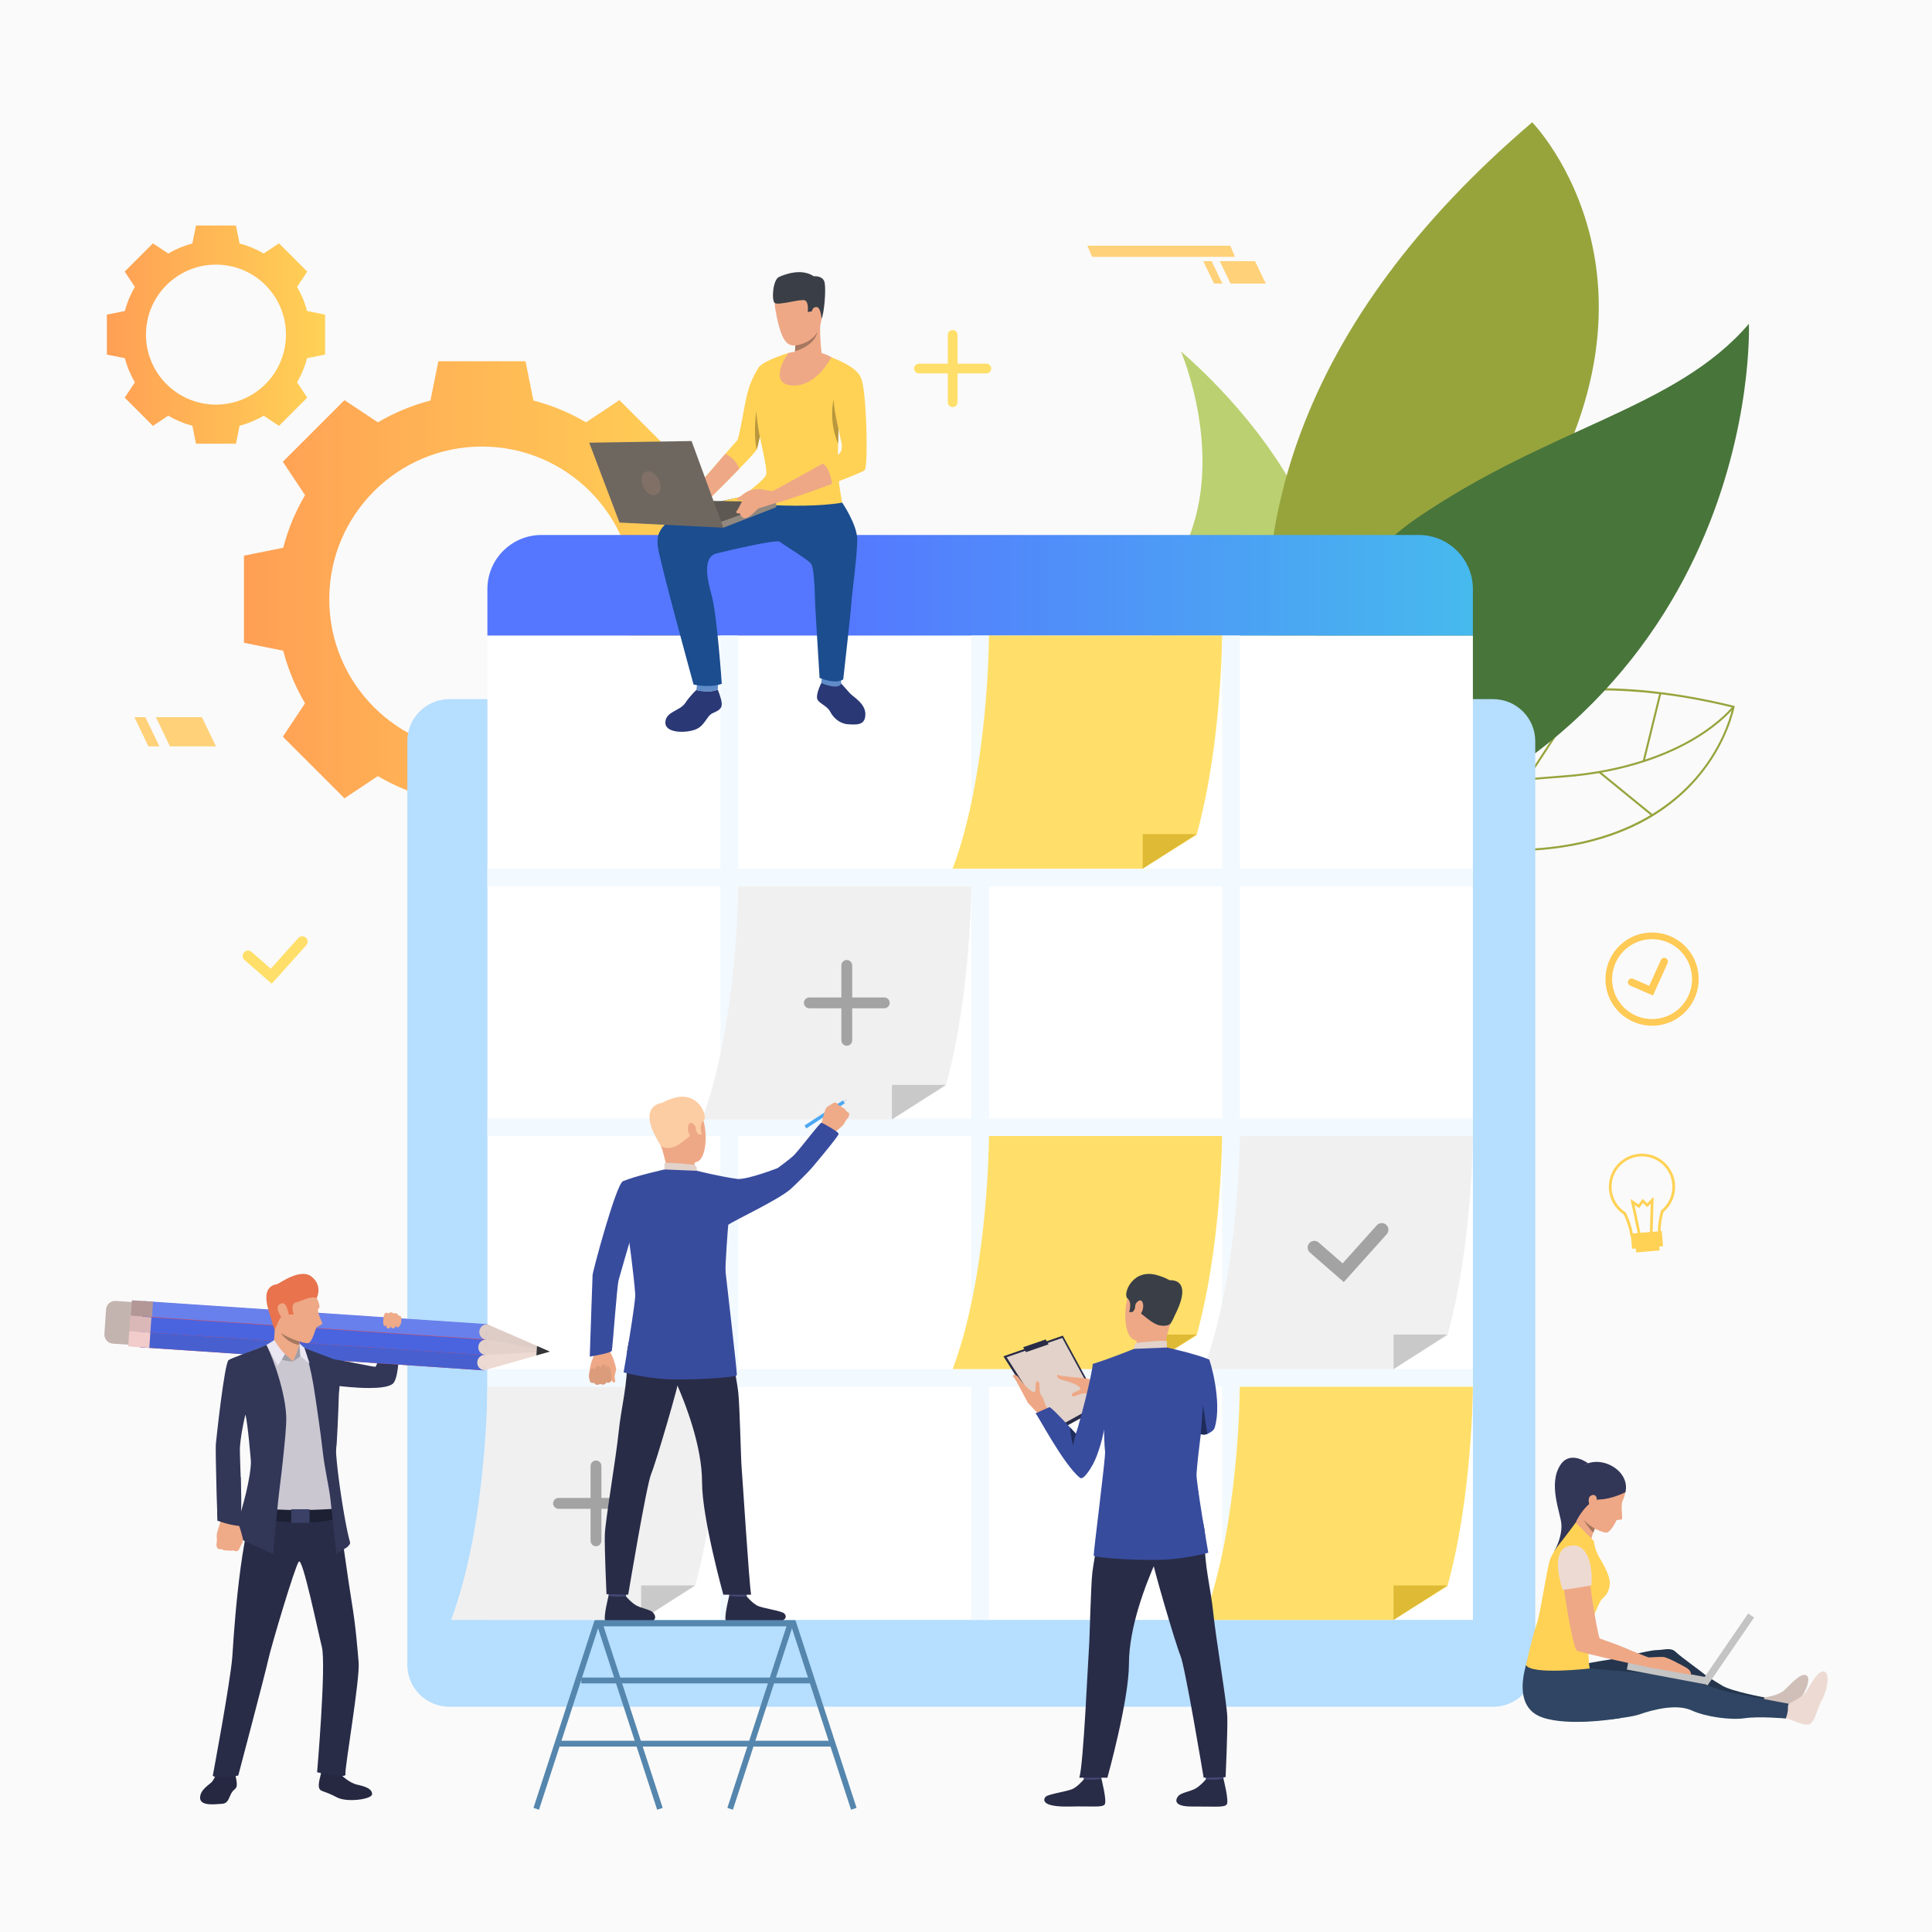 <?xml version="1.0" encoding="utf-8"?>
<!-- Generator: Adobe Illustrator 27.5.0, SVG Export Plug-In . SVG Version: 6.00 Build 0)  -->
<svg version="1.1" id="Слой_1" xmlns="http://www.w3.org/2000/svg" xmlns:xlink="http://www.w3.org/1999/xlink" x="0px" y="0px"
	 viewBox="0 0 2000 2000" style="enable-background:new 0 0 2000 2000;" xml:space="preserve">
<g>
	<rect y="0.001" style="fill:#FAFAFA;" width="2000" height="2000"/>
	<g>
		<g>
			<g>
				
					<rect x="1554.72" y="759.129" transform="matrix(0.547 -0.837 0.837 0.547 93.37 1692.846)" style="fill:#97A43C;" width="111.682" height="2.075"/>
			</g>
			<g>
				<path style="fill:#97A43C;" d="M1753.968,763.348c-25.514,15.299-69.928,34.565-136.62,39.466
					c-64.106,4.711-113.51,10.961-155.477,19.667c-52.005,10.789-92.002,25.306-122.278,44.382l1.107,1.756
					c69.102-43.539,184.226-56.931,276.801-63.735c67.172-4.937,111.932-24.382,137.651-39.825
					c27.933-16.772,40.136-32.64,40.255-32.798l-1.653-1.255C1793.634,731.163,1781.604,746.777,1753.968,763.348z"/>
			</g>
			<g>
				<g>
					<g>
						<g>
							<path style="fill:#97A43C;" d="M1794.823,730.63c-57.313-14.111-111.298-20.033-161.351-17.754
								c-25.726,1.171-50.414,4.499-73.969,9.999c-1.894,0.446-3.787,0.904-5.668,1.375c-11.783,2.954-23.302,6.452-34.519,10.505
								c-16.717,6.006-32.781,13.231-48.146,21.649c-15.1,8.25-29.525,17.632-43.25,28.15c-4.909,3.739-9.722,7.646-14.449,11.688
								c-2.991,2.544-5.934,5.161-8.853,7.827c-6.852,6.271-13.256,12.652-19.237,19.044c-1.399,1.483-2.774,2.979-4.125,4.463
								c-8.925,9.854-16.849,19.695-23.832,29.175c-0.953,1.278-1.87,2.545-2.786,3.811c-1.701,2.376-3.352,4.728-4.934,7.044
								c-5.522,8.068-10.348,15.752-14.484,22.831c-1.23,2.087-2.4,4.113-3.497,6.091c-1.05,1.846-2.027,3.643-2.968,5.379
								c-14.955,27.74-21.094,47.616-21.154,47.809l-1.725,5.656l3.545-4.727c0.133-0.181,13.003-16.957,50.005-33.831
								c0.35-0.157,0.699-0.326,1.062-0.483c3.22-1.446,6.682-2.918,10.396-4.401c7.453-2.991,15.932-6.006,25.521-8.925
								c5.561-1.701,11.506-3.365,17.826-4.958c16.548-4.209,35.748-8.008,57.903-10.927c26.414-3.485,57-5.717,92.254-5.898
								c21.275-0.097,41.404-1.81,60.28-5.114c8.648-1.496,17.029-3.341,25.147-5.512c13.135-3.51,25.545-7.888,37.208-13.11
								c27.704-12.423,51.223-29.682,69.904-51.283c31.816-36.798,38.607-74.018,38.68-74.392l0.156-0.952L1794.823,730.63z
								 M1755.348,804.84c-10.83,12.543-25.521,25.991-45.144,37.955c-0.627,0.386-1.254,0.76-1.894,1.134
								c-16.692,9.95-36.882,18.803-61.196,25.122c-7.188,1.894-14.751,3.546-22.687,4.945c-17.995,3.184-37.956,5.041-60.039,5.15
								c-32.975,0.169-63.874,2.123-92.266,5.837c-11.819,1.544-23.205,3.389-34.132,5.536c-8.19,1.604-16.125,3.377-23.784,5.331
								c-6.03,1.519-11.903,3.147-17.585,4.884c-9.395,2.847-18.309,5.958-26.727,9.359c-3.582,1.436-7.08,2.919-10.48,4.451
								c-0.664,0.302-1.326,0.603-1.978,0.905c-26.499,12.218-40.368,24.134-46.218,30.067c2.689-7.466,8.816-23.06,19.37-42.623
								c0.88-1.64,1.809-3.328,2.785-5.065c1.327-2.376,2.738-4.824,4.233-7.357c3.8-6.441,8.142-13.364,13.074-20.6
								c2.533-3.738,5.234-7.574,8.093-11.458c0.904-1.242,1.833-2.484,2.799-3.751c7.03-9.335,14.967-18.971,23.88-28.584
								c0.845-0.929,1.713-1.857,2.593-2.773c5.608-5.946,11.603-11.868,17.971-17.705c2.425-2.22,4.909-4.427,7.479-6.634
								c4.088-3.534,8.37-7.056,12.856-10.554c13.206-10.275,28.114-20.286,44.842-29.44c14.256-7.803,29.839-14.992,46.809-21.19
								c13.435-4.933,27.739-9.239,42.973-12.749c21.625-5.017,45.095-8.43,70.52-9.757c2.436-0.145,4.885-0.253,7.345-0.338
								c0.845-0.036,1.689-0.06,2.533-0.072c4.691-0.157,9.443-0.229,14.268-0.229c19.551,0,40.175,1.206,61.921,3.813
								c0.688,0.084,1.387,0.168,2.086,0.253c23.085,2.858,47.424,7.297,73.077,13.544c0.217,0.048,0.422,0.108,0.639,0.156
								c-0.145,0.688-0.386,1.725-0.735,3.088C1789.963,746.02,1780.712,775.532,1755.348,804.84z"/>
						</g>
					</g>
				</g>
			</g>
			<g>
				<g>
					<g>
						<g>
							<path style="fill:#BBD070;" d="M1222.558,363.915c0,0,46.301,107.714,5.334,199.063
								c-86.914,193.808-21.025,168.823-21.025,168.823s55.783,129.525,144.774-28.949
								C1440.632,544.379,1222.558,363.915,1222.558,363.915z"/>
						</g>
					</g>
				</g>
				<g>
					<g>
						<g>
							<path style="fill:#97A43C;" d="M1414.334,969.201c0,0-41.724-132.165,149.545-400.981
								c191.268-268.817,22.259-441.609,22.259-441.609C1092.812,547.26,1414.334,969.201,1414.334,969.201z"/>
						</g>
					</g>
				</g>
				<g>
					<g>
						<g>
							<path style="fill:#48753A;" d="M1464.89,537.648c-139.809,96.309-205.239,380.239-109.381,353.829
								c472.035-130.056,454.944-556.262,454.944-556.262C1734.553,423.889,1604.697,441.338,1464.89,537.648z"/>
						</g>
					</g>
				</g>
			</g>
			<g>
				
					<rect x="1673.946" y="751.698" transform="matrix(0.238 -0.971 0.971 0.238 572.12 2234.693)" style="fill:#97A43C;" width="72.557" height="2.076"/>
			</g>
			<g>
				
					<rect x="1681.942" y="786.756" transform="matrix(0.632 -0.775 0.775 0.632 -17.848 1606.241)" style="fill:#97A43C;" width="2.076" height="70.329"/>
			</g>
		</g>
		<g>
			<linearGradient id="SVGID_1_" gradientUnits="userSpaceOnUse" x1="252.532" y1="620.317" x2="745.268" y2="620.317">
				<stop  offset="0" style="stop-color:#FF9F55"/>
				<stop  offset="1" style="stop-color:#FFD255"/>
			</linearGradient>
			<path style="fill:url(#SVGID_1_);" d="M704.597,567.025c-5.001-19.359-12.674-37.641-22.583-54.447l22.99-34.575l-31.895-31.895
				l-31.895-31.895l-34.575,22.989c-16.806-9.909-35.088-17.582-54.447-22.583l-8.185-40.671H498.9h-45.106l-8.186,40.671
				c-19.359,5.001-37.641,12.674-54.447,22.583l-34.575-22.989l-31.895,31.895l-31.895,31.895l22.99,34.575
				c-9.909,16.807-17.582,35.088-22.583,54.447l-40.671,8.186v45.106v45.106l40.671,8.185c5.001,19.359,12.674,37.641,22.583,54.447
				l-22.99,34.575l31.895,31.894l31.895,31.895l34.575-22.989c16.806,9.91,35.087,17.582,54.447,22.583l8.186,40.671H498.9h45.107
				l8.185-40.671c19.359-5.001,37.641-12.673,54.446-22.583l34.575,22.989l31.895-31.895l31.895-31.894l-22.99-34.575
				c9.909-16.806,17.582-35.088,22.583-54.447l40.671-8.185v-45.106v-45.106L704.597,567.025z M498.9,778.371
				c-87.29,0-158.054-70.763-158.054-158.054c0-87.291,70.763-158.054,158.054-158.054c87.291,0,158.054,70.763,158.054,158.054
				C656.954,707.608,586.191,778.371,498.9,778.371z"/>
		</g>
		<g>
			
				<linearGradient id="SVGID_00000026861390056927010860000018003288911610033041_" gradientUnits="userSpaceOnUse" x1="110.624" y1="346.386" x2="336.517" y2="346.386">
				<stop  offset="0" style="stop-color:#FF9F55"/>
				<stop  offset="1" style="stop-color:#FFD255"/>
			</linearGradient>
			<path style="fill:url(#SVGID_00000026861390056927010860000018003288911610033041_);" d="M317.871,321.955
				c-2.293-8.875-5.81-17.256-10.353-24.96l10.54-15.851l-14.622-14.623l-14.622-14.622l-15.851,10.539
				c-7.704-4.542-16.085-8.061-24.96-10.353l-3.753-18.645H223.57h-20.679l-3.752,18.645c-8.876,2.293-17.256,5.811-24.961,10.353
				l-15.851-10.539l-14.622,14.622l-14.622,14.623l10.54,15.851c-4.543,7.704-8.061,16.085-10.353,24.96l-18.646,3.752v20.679
				v20.679l18.646,3.752c2.293,8.875,5.81,17.256,10.353,24.961l-10.54,15.851l14.622,14.622l14.622,14.622l15.851-10.54
				c7.705,4.544,16.085,8.06,24.961,10.353l3.752,18.646h20.679h20.679l3.753-18.646c8.875-2.293,17.256-5.809,24.96-10.353
				l15.851,10.54l14.622-14.622l14.622-14.622l-10.54-15.851c4.543-7.705,8.061-16.086,10.353-24.961l18.646-3.752v-20.679v-20.679
				L317.871,321.955z M223.57,418.845c-40.018,0-72.459-32.44-72.459-72.458c0-40.018,32.441-72.46,72.459-72.46
				c40.018,0,72.459,32.441,72.459,72.46C296.029,386.404,263.588,418.845,223.57,418.845z"/>
		</g>
		<g>
			<path style="fill:#B5DEFF;" d="M465.175,1766.813h1080.578c24.038,0,43.525-19.486,43.525-43.524V767.283
				c0-24.038-19.487-43.525-43.525-43.525H465.175c-24.038,0-43.525,19.487-43.525,43.525v956.006
				C421.65,1747.327,441.137,1766.813,465.175,1766.813z"/>
		</g>
		<g>
			
				<rect x="504.555" y="657.899" transform="matrix(-1 -1.224647e-16 1.224647e-16 -1 2029.277 2334.831)" style="fill:#FFFFFF;" width="1020.167" height="1019.032"/>
		</g>
		<g>
			
				<linearGradient id="SVGID_00000096042349012329710250000003375454637219636649_" gradientUnits="userSpaceOnUse" x1="1797.072" y1="605.855" x2="861.87" y2="605.855">
				<stop  offset="0" style="stop-color:#40D5E6"/>
				<stop  offset="1" style="stop-color:#5577FF"/>
			</linearGradient>
			<path style="fill:url(#SVGID_00000096042349012329710250000003375454637219636649_);" d="M504.555,657.899h1020.167v-48.129
				c0-30.905-25.054-55.96-55.959-55.96H560.515c-30.906,0-55.96,25.055-55.96,55.96V657.899z"/>
		</g>
		<g>
			<g>
				<path style="fill:#FFDF69;" d="M986.197,421.417c-2.784,0-5.041-2.257-5.041-5.041v-69.719c0-2.783,2.257-5.04,5.041-5.04
					c2.784,0,5.04,2.257,5.04,5.04v69.719C991.238,419.16,988.981,421.417,986.197,421.417z"/>
			</g>
			<g>
				<path style="fill:#FFDF69;" d="M1021.057,386.558h-69.719c-2.784,0-5.041-2.257-5.041-5.04c0-2.784,2.257-5.04,5.041-5.04
					h69.719c2.783,0,5.04,2.257,5.04,5.04C1026.097,384.301,1023.84,386.558,1021.057,386.558z"/>
			</g>
		</g>
		<g>
			<rect x="745.836" y="657.899" style="fill:#F2F9FF;" width="18.349" height="1019.032"/>
			
				<rect x="1005.464" y="916.394" transform="matrix(6.123234e-17 -1 1 6.123234e-17 -411.839 2441.115)" style="fill:#F2F9FF;" width="18.349" height="1020.167"/>
			
				<rect x="1005.464" y="656.765" transform="matrix(6.123234e-17 -1 1 6.123234e-17 -152.21 2181.487)" style="fill:#F2F9FF;" width="18.349" height="1020.167"/>
			
				<rect x="1005.464" y="398.271" transform="matrix(6.123234e-17 -1 1 6.123234e-17 106.284 1922.992)" style="fill:#F2F9FF;" width="18.349" height="1020.167"/>
			<rect x="1005.465" y="657.899" style="fill:#F2F9FF;" width="18.348" height="1019.032"/>
			<rect x="1265.093" y="657.899" style="fill:#F2F9FF;" width="18.349" height="1019.032"/>
		</g>
		<g>
			<path style="fill:#FFDF69;" d="M1524.722,1435.652c0,0-0.169,111.688-26.35,206.365l-55.801,34.926h-196.746
				c37.38-99.473,37.606-241.291,37.606-241.291H1524.722z"/>
			<polygon style="fill:#DEBA35;" points="1442.571,1676.943 1442.571,1641.209 1498.372,1641.209 			"/>
		</g>
		<g>
			<path style="fill:#FFDF69;" d="M1265.093,1176.012c0,0-0.169,111.688-26.349,206.365l-55.802,34.926H986.197
				c37.379-99.473,37.606-241.291,37.606-241.291H1265.093z"/>
			<polygon style="fill:#DEBA35;" points="1182.942,1417.303 1182.942,1381.568 1238.744,1381.568 			"/>
		</g>
		<g>
			<path style="fill:#FFDF69;" d="M1265.093,657.899c0,0-0.169,111.688-26.349,206.366l-55.802,34.925H986.197
				c37.379-99.473,37.606-241.291,37.606-241.291H1265.093z"/>
			<polygon style="fill:#DEBA35;" points="1182.942,899.19 1182.942,863.456 1238.744,863.456 			"/>
		</g>
		<g>
			<g>
				<path style="fill:#F0F0F0;" d="M745.836,1435.652c0,0-0.169,111.688-26.349,206.365l-55.802,34.926H466.939
					c37.38-99.473,37.605-241.291,37.605-241.291H745.836z"/>
				<polygon style="fill:#C9C9C9;" points="663.685,1676.943 663.685,1641.209 719.486,1641.209 				"/>
			</g>
			<g>
				<g>
					<path style="fill:#A3A3A3;" d="M616.967,1600.688c-3.098,0-5.608-2.511-5.608-5.607v-77.564c0-3.098,2.511-5.608,5.608-5.608
						c3.097,0,5.608,2.511,5.608,5.608v77.564C622.575,1598.177,620.064,1600.688,616.967,1600.688z"/>
				</g>
				<g>
					<path style="fill:#A3A3A3;" d="M655.749,1561.906h-77.565c-3.097,0-5.608-2.512-5.608-5.609c0-3.097,2.511-5.607,5.608-5.607
						h77.565c3.097,0,5.608,2.511,5.608,5.607C661.357,1559.395,658.846,1561.906,655.749,1561.906z"/>
				</g>
			</g>
		</g>
		<g>
			<g>
				<path style="fill:#F0F0F0;" d="M1005.465,917.528c0,0-0.17,111.688-26.35,206.365l-55.801,34.926H726.568
					c37.38-99.474,37.606-241.291,37.606-241.291H1005.465z"/>
				<polygon style="fill:#C9C9C9;" points="923.313,1158.819 923.313,1123.085 979.115,1123.085 				"/>
			</g>
			<g>
				<g>
					<path style="fill:#A3A3A3;" d="M876.595,1082.564c-3.097,0-5.608-2.512-5.608-5.608v-77.564c0-3.098,2.511-5.608,5.608-5.608
						c3.098,0,5.608,2.511,5.608,5.608v77.564C882.204,1080.053,879.693,1082.564,876.595,1082.564z"/>
				</g>
				<g>
					<path style="fill:#A3A3A3;" d="M915.378,1043.781h-77.565c-3.097,0-5.608-2.511-5.608-5.607c0-3.098,2.511-5.608,5.608-5.608
						h77.565c3.097,0,5.608,2.511,5.608,5.608C920.985,1041.271,918.475,1043.781,915.378,1043.781z"/>
				</g>
			</g>
		</g>
		<g>
			<path style="fill:#F0F0F0;" d="M1524.722,1176.012c0,0-0.169,111.688-26.35,206.365l-55.801,34.926h-196.746
				c37.38-99.473,37.606-241.291,37.606-241.291H1524.722z"/>
			<polygon style="fill:#C9C9C9;" points="1442.571,1417.303 1442.571,1381.568 1498.372,1381.568 			"/>
		</g>
		<g>
			<g>
				<g>
					<path style="fill:#A3A3A3;" d="M1391.092,1327.193l-35.049-30.555c-2.874-2.505-3.173-6.867-0.667-9.74
						c2.506-2.874,6.866-3.172,9.741-0.668l24.784,21.607l35.344-39.422c2.545-2.839,6.91-3.077,9.749-0.531
						c2.839,2.545,3.076,6.909,0.531,9.749L1391.092,1327.193z"/>
				</g>
			</g>
		</g>
		<g>
			<g>
				<g>
					<path style="fill:#FFDF69;" d="M281.292,1018.365l-28.214-24.597c-2.314-2.017-2.554-5.528-0.537-7.841
						c2.017-2.314,5.527-2.554,7.841-0.538l19.952,17.394l28.452-31.735c2.049-2.285,5.564-2.478,7.848-0.428
						c2.286,2.049,2.477,5.563,0.428,7.848L281.292,1018.365z"/>
				</g>
			</g>
		</g>
		<g>
			<g>
				<path style="fill:#FFD255;" d="M1703.043,1289.013c-3.737,0.052-7.312-1.019-10.181-3.07c-3.255-2.327-5.223-5.633-5.545-9.313
					c-1.163-7.197-4.092-14.479-6.413-19.442c-9.503-6.276-15.258-16.771-15.416-28.156c-0.263-18.912,14.91-34.512,33.821-34.775
					c18.912-0.262,34.512,14.91,34.774,33.822c0.143,10.296-4.271,19.979-12.126,26.64c-1.926,7.159-2.887,13.642-2.856,19.273
					c0.591,7.529-6.018,14.233-14.76,14.96C1703.908,1288.986,1703.475,1289.007,1703.043,1289.013z M1699.349,1197.063
					c-17.364,0.241-31.295,14.564-31.054,31.93c0.146,10.578,5.556,20.319,14.469,26.059l0.338,0.217l0.172,0.363
					c2.429,5.143,5.585,12.891,6.822,20.605l0.014,0.105c0.237,2.867,1.795,5.467,4.385,7.318c2.66,1.901,6.077,2.789,9.616,2.493
					c7.222-0.6,12.69-5.977,12.191-11.985l-0.005-0.055v-0.053c-0.04-6.01,0.993-12.908,3.069-20.506l0.117-0.43l0.343-0.282
					c7.411-6.123,11.585-15.135,11.452-24.726C1731.037,1210.753,1716.714,1196.821,1699.349,1197.063z"/>
			</g>
			<g>
				<polygon style="fill:#FFD255;" points="1695.664,1277.932 1687.845,1241.103 1696.185,1246.826 1700.519,1241.053 
					1705.129,1245.689 1711.831,1238.893 1710.769,1276.578 1707.964,1276.5 1708.825,1245.938 1705.138,1249.679 
					1700.816,1245.332 1696.814,1250.662 1692.049,1247.392 1698.408,1277.348 				"/>
			</g>
			<g>
				
					<rect x="1692.277" y="1285.525" transform="matrix(0.997 -0.083 0.083 0.997 -100.957 145.5)" style="fill:#FFD255;" width="24.33" height="9.804"/>
			</g>
			<g>
				
					<rect x="1687.784" y="1275.533" transform="matrix(0.997 -0.083 0.083 0.997 -100.378 145.425)" style="fill:#FFD255;" width="32.154" height="15.783"/>
			</g>
		</g>
		<polygon style="fill:#FFD179;" points="1273.841,293.532 1310.366,293.532 1299.187,270.344 1262.661,270.344 		"/>
		<polygon style="fill:#FFD179;" points="1256.749,293.532 1265.453,293.532 1254.274,270.344 1245.569,270.344 		"/>
		<polygon style="fill:#FFD179;" points="1130.554,265.916 1278.455,265.916 1273.547,254.322 1125.646,254.322 		"/>
		<polygon style="fill:#FFD179;" points="175.962,772.66 223.57,772.66 208.999,742.438 161.391,742.438 		"/>
		<polygon style="fill:#FFD179;" points="153.686,772.66 165.03,772.66 150.458,742.438 139.113,742.438 		"/>
		<g>
			<path style="fill:#2A3875;" d="M720.857,714.323c0,0-6.074,5.324-11.528,13.505c-5.455,8.181-19.933,8.616-20.553,19.783
				c-0.62,11.168,19.685,11.512,30.346,7.876c10.661-3.636,12.272-14.544,18.718-17.271c6.446-2.727,9.793-4.935,9.297-10.259
				c-0.496-5.324-4.063-13.967-4.063-13.967s-4.005,1.279-6.36,1.539C734.358,715.79,726.435,715.882,720.857,714.323z"/>
			<path style="fill:#FFD255;" d="M793.927,411.751c0,0-4.086,24.297-7.378,40.346c0,0,0,0,0,0.001
				c-1.336,6.507-2.542,11.66-3.29,13.282c-0.941,2.041-8.611,10.276-17.996,19.939c-16.469,16.954-38.228,38.303-38.228,38.303
				l-8.506-16.146c0,0,19.327-22.657,32.429-37.776c6.065-6.997,10.795-12.377,11.661-13.152c2.739-2.451,5.918-26.595,10.387-46.49
				c4.469-19.895,13.424-30.889,13.424-30.889L793.927,411.751z"/>
			<path style="fill:#EEA886;" d="M765.263,485.319c-16.469,16.954-38.228,38.303-38.228,38.303l-8.506-16.146
				c0,0,19.327-22.657,32.429-37.776C754.974,471.67,762.347,476.368,765.263,485.319z"/>
			<g>
				<path style="fill:#2A3875;" d="M870.879,707.67c0,0,5.592,6.186,8.9,9.935c3.308,3.749,15.976,10.451,16.044,21.585
					c0.074,12.074-9.346,11.017-17.726,10.576c-8.38-0.441-15.19-6.231-18.719-13.068c-3.528-6.836-12.917-8.633-13.578-14.146
					c-0.662-5.514,4.352-15.438,4.352-15.438L870.879,707.67z"/>
			</g>
			<path style="fill:#5F8CC9;" d="M851.233,696.836l-1.082,10.278c0,0,17.492,7.623,20.728,0.556l-0.752-9.153L851.233,696.836z"/>
			<path style="fill:#5F8CC9;" d="M721.81,706.884l-0.954,7.44c0,0,10.571,3.735,22.217-0.332l0.237-6.615L721.81,706.884z"/>
			<path style="fill:#FFD255;" d="M871.867,520.339c0.608,2.162-111.962,0-111.962,0s31.139-22.666,33.158-28.721
				c2.018-6.055-7.929-42.384-9.227-54.206c-1.038-9.458-3.639-51.778,2.595-58.242c6.518-6.758,29.986-13.84,29.986-13.84
				l34.215,1.27c0,0,5.646,1.181,9.683,3.055s27.121,10.096,30.869,21.629c3.749,11.534-23.034,48.615-23.034,48.615
				s-0.052,1.666-0.132,4.397c0,0.001,0,0.001,0,0.001c-0.104,3.642-0.257,9.176-0.397,15.179
				c-0.179,7.775-0.336,16.335-0.336,22.589C867.286,496.769,871.26,518.176,871.867,520.339z"/>
			<path style="fill:#1B4D8F;" d="M871.868,520.339c0,0,15.312,22.488,15.528,37.841c0.216,15.353-5.672,57.924-6.105,66.357
				c-0.433,8.434-8.361,78.714-8.361,78.714s-6.128,5.694-24.508-1.442c0,0-4.057-66.649-4.489-73.785
				c-0.433-7.136-0.433-40.004-4.541-44.761c-4.108-4.757-28.976-19.678-32.219-22.488c-3.244-2.811-59.75,10.677-65.67,12.212
				c-15.332,3.976-8.343,30.652-4.952,42.612c5.675,20.008,10.635,92.265,10.635,92.265s-10.92,4.653-29.211,0.721
				c0,0-35.917-130.469-37.071-143.444c-1.153-12.975-1.72-34.368,86.792-50.63L871.868,520.339z"/>
			<path style="fill:#EEA886;" d="M825.805,290.992c0,0-29.7-6.7-22.916,30.678c6.785,37.378,13.927,40.316,31.846,32.58
				c17.918-7.734,16.314-31.683,17.216-43.425C852.853,299.082,835.28,291.4,825.805,290.992z"/>
			<path style="fill:#EEA886;" d="M817.946,374.924c0,0,13.154,13.945,33.942,1.272c0,0-4.649-30.221-2.202-44.941
				c2.447-14.72-27.124,22.808-27.124,22.808c0.39,0.205,0.646,1.609,0.706,3.607c0.05,1.694-0.04,3.815-0.311,5.989
				C822.348,368.553,820.826,373.721,817.946,374.924z"/>
			<path style="fill:#EEA886;" d="M841.734,316.713c0.392-3.297,6.909-4.507,7.434,0.438s-2.962,13.622-5.436,12.768
				C841.259,329.065,841.194,321.26,841.734,316.713z"/>
			<path style="fill:#3A3F47;" d="M850.504,330.004c0,0-0.767-11.777-5.068-12.144c-4.301-0.368-4.963,4.375-4.963,4.375
				l-4.344,0.82c0,0,1.372-10.322-2.922-12.126c-4.295-1.804-27.828,5.682-31.276,2.653c-3.448-3.03-1.825-23.968,4.41-26.833
				c6.235-2.865,23.456-9.286,36.073-0.746c0,0,9.835-1.121,11.293,6.815C855.165,300.755,853.177,324.103,850.504,330.004z"/>
			<path style="fill:#A77860;" d="M822.958,363.659c21.447-6.612,23.062-19.526,23.085-19.728
				c-7.062,12.135-22.774,13.738-22.774,13.738C823.319,359.364,823.229,361.484,822.958,363.659z"/>
			<path style="fill:#EEA886;" d="M860.667,369.817c0,0-15.705,31.266-41.078,29.247c-25.373-2.018-4.325-33.444-3.172-33.734
				C817.685,365.01,842.439,358.843,860.667,369.817z"/>
			<path style="fill:#FFD255;" d="M747.028,518.755c0,0,77.742,9.585,124.84,1.584l-89.996-11.244
				C781.872,509.095,781.341,511.389,747.028,518.755z"/>
			<path style="fill:#EEA886;" d="M805.172,505.554l-5.791,2.934c0,0,1.318,9.2,4.49,11.987l6.499-1.658
				C810.371,518.816,809.017,508.726,805.172,505.554z"/>
			<path style="fill:#FFD255;" d="M895.131,486.716c-1.158,1.341-16.442,7.488-33.707,14.138l-0.001,0.002
				c-23.587,9.086-50.193,17.681-50.193,17.681l-6.057-12.982c0,0,27.863-15.141,46.69-25.758c8.894-5.016,15.77-9.022,16.742-9.948
				c3.027-2.883,3.812-7.506,1.586-15.57c-2.226-8.063-7.353-45.123-7.929-49.448c-0.577-4.324,1.442-15.858,12.254-16.435
				c10.813-0.577,16.315,2.475,16.315,2.475s2.714,1.129,4.733,27.367C897.582,444.477,897.87,483.545,895.131,486.716z"/>
			<path style="fill:#B8973D;" d="M868.018,444.296c0,0.001,0,0.001,0,0.001c-0.104,3.642-0.257,9.176-0.397,15.179
				c-10.553-25.866-4.456-46.509-4.352-46.857C862.128,419.64,867.936,443.951,868.018,444.296z"/>
			<path style="fill:#B8973D;" d="M786.549,452.097c0,0,0,0,0,0.001c-1.336,6.507-2.542,11.66-3.29,13.282
				c-3.604-17.444-0.362-39.777-0.362-39.777C783.391,436.272,786.549,452.097,786.549,452.097z"/>
			<path style="fill:#EEA886;" d="M861.424,500.854l-0.001,0.002c-23.587,9.086-51.052,17.96-51.052,17.96l-5.198-13.262
				c0,0,27.863-15.141,46.69-25.758C851.863,479.797,858.712,483.133,861.424,500.854z"/>
			<polygon style="fill:#5E5853;" points="803.496,519.586 693,517.96 748.788,546.287 			"/>
			<polygon style="fill:#91887F;" points="748.788,546.287 803.496,525.096 803.496,519.586 744.463,540.881 			"/>
			<g>
				<path style="fill:#EEA886;" d="M800.633,508.689c0,0-6.902-1.075-11.673-2.185c-3.692-0.859-12.872,0.324-15.209,2.694
					c-2.338,2.369-9.773,18.877-11.18,19.885c-1.406,1.007,0.72,3.338,3.19,2.168c0,0,2.267,7.223,7.863,4.519
					c5.596-2.703,9.396-8.608,12.326-9.648c2.931-1.04,19.997-6.286,19.997-6.286S805.03,506.931,800.633,508.689z"/>
			</g>
			<g>
				<path style="fill:#EEA886;" d="M775.435,508.115c0,0-4.434,2.142-5.591,3.096c-1.157,0.955-5.849,4.466-6.985,5.293
					c-1.136,0.826,1.714,3.176,10.102-0.456C781.348,512.414,775.435,508.115,775.435,508.115z"/>
			</g>
			<polygon style="fill:#6E6760;" points="748.788,546.287 715.92,456.55 609.965,458.279 641.289,540.975 			"/>
			<path style="fill:#807066;" d="M682.018,496.248c3.233,6.464,2.257,13.503-2.181,15.724c-4.438,2.22-10.657-1.221-13.89-7.685
				c-3.233-6.463-2.257-13.503,2.181-15.723C672.567,486.345,678.785,489.785,682.018,496.248z"/>
		</g>
		<g>
			<g>
				<g>
					<g>
						<path style="fill:#EEA886;" d="M629.253,1391.946c0,0,2.069,3.392,2.328,6.159c0.206,2.19,2.047,5.465,2.845,7.273
							c0.798,1.809,3.364,9.995,3.457,12.124c0.038,0.87-1.905,6.361-1.63,8.116c0.275,1.756,1.28,5.234-0.296,5.466
							c-1.577,0.231-3.364-2.621-3.364-2.621s0.149,1.617-1.185,2.234c-2.594,1.2-3.967,0.144-3.967,0.144s-0.957,1.778-2.158,2.018
							c-2.648,0.527-3.945-0.534-3.945-0.534s-1.167,0.997-2.997,0.962c-2.34-0.045-3.324-2.067-3.324-2.067s-2.965,0.6-3.825-0.783
							c-0.86-1.384-0.711-2.858-1.067-4.112c-0.357-1.253-0.087-12.571,3.758-20.721c3.845-8.149-0.979-16.098-0.979-16.098
							L629.253,1391.946z"/>
					</g>
				</g>
			</g>
			<g>
				<g>
					<path style="fill:#DB9C7C;" d="M633.008,1427.403c0,0,0.264-10.155-2.409-12.317c-2.673-2.162-2.977,1.503-2.977,1.503
						s0.363-3.622-2.558-4.111s-3.044,3.813-3.044,3.813s-0.478-2.793-3.546-2.219c-3.068,0.574-2.337,4.139-2.337,4.139
						s-2.931-3.496-4.831-0.139c-3.21,5.67-0.291,12.42-0.291,12.42s1.018,1.662,3.938,0.91c0,0,1.984,3.974,6.353,1.145
						c0,0,4.598,2.487,6.227-1.459C627.533,1431.088,632.773,1433.175,633.008,1427.403z"/>
				</g>
			</g>
			<path style="fill:#384C9E;" d="M663.702,1245.657c0,0-17.384,57.942-23.258,79.314c-1.842,6.703-6.3,70.716-7.087,73.294
				c-0.787,2.577-22.838,6.107-22.838,6.107s2.672-80.08,2.921-84.447c0.249-4.367,24.33-93.795,31.334-96.984
				c5.246-2.391,8.016-0.414,14.627,4.495C668.68,1234.325,663.702,1245.657,663.702,1245.657z"/>
			<g>
				
					<rect x="830.325" y="1151.182" transform="matrix(0.837 -0.547 0.547 0.837 -491.862 655.798)" style="fill:#4DA8F2;" width="47.558" height="3.533"/>
			</g>
			<path style="fill:#EFAA88;" d="M879.211,1153.421c0,0-0.38,2.251-1.026,3.154c0,0-1.302,1.554-2.161,2.713
				c-0.271,0.369-0.5,0.697-0.624,0.924c-0.524,0.948-1.39,3.186-3.288,5.109c-1.893,1.922-9.276,8.035-9.276,8.035l-6.325-5.368
				l-6.566-2.943c0,0,3.677-15.98,5.235-17.975c0.154-0.194,0.312-0.381,0.475-0.544c1.483-1.563,3.244-2.1,4.115-2.832
				c0.322-0.266,3.7-2.7,4.904-2.386c1.671,0.434,2.654,1.413,3.035,2.533c0,0,3.236,0.993,4.496,2.892c0,0,3.014,0.821,3.909,3.629
				C876.115,1150.361,879.08,1151.537,879.211,1153.421z"/>
			<g>
				<g>
					<path style="fill:#424773;" d="M649.596,1641.271c0,0-1.585,11-1.783,12.652c-0.198,1.652-17.629-0.974-17.629-0.974
						l-1.411-13.095C628.773,1639.855,647.417,1639.72,649.596,1641.271z"/>
				</g>
			</g>
			<g>
				<g>
					<path style="fill:#292C47;" d="M647.999,1652.525c0,0,5.522,6.628,10.864,9.517c5.342,2.89,13.736,4.033,16.894,7.024
						c2.28,2.159,8.304,11.452-13.88,11.265c-22.184-0.188-32.88,1.313-35.257-2.25c-2.377-3.563,3.439-26.301,3.439-26.301
						S635.313,1653.67,647.999,1652.525z"/>
				</g>
			</g>
			<g>
				<g>
					<path style="fill:#424773;" d="M774.489,1641.271c0,0-1.584,11-1.783,12.652c-0.198,1.652-17.629-0.974-17.629-0.974
						l-1.411-13.095C753.666,1639.855,772.31,1639.72,774.489,1641.271z"/>
				</g>
			</g>
			<g>
				<g>
					<path style="fill:#292C47;" d="M772.892,1652.525c0,0,5.523,6.628,10.864,9.517c5.341,2.89,24.998,5.262,28.156,8.252
						c2.28,2.159,6.072,10.849-25.143,10.036c-22.177-0.577-32.88,1.313-35.257-2.25c-2.377-3.563,3.439-26.301,3.439-26.301
						S759.901,1653.8,772.892,1652.525z"/>
				</g>
			</g>
			<g>
				<g>
					<path style="fill:#292C47;" d="M664.03,1358.632c0,0-16.378,26.021-15.157,49.544c1.222,23.521-5.938,49.202-8.399,73.773
						c-2.743,27.394-13.967,92.244-14.375,106.896c-0.407,14.652,1.742,61.442,1.742,61.442l22.469,0.515
						c0,0,18.872-113.374,23.759-124.943c4.887-11.567,29.125-94.039,29.94-103.294
						C704.825,1413.313,664.03,1358.632,664.03,1358.632z"/>
				</g>
			</g>
			<g>
				<g>
					<path style="fill:#292C47;" d="M750.248,1362.157c0,0,12.343,64.47,13.972,78.866c1.629,14.396,2.716,69.669,3.53,78.667
						c0.815,8.998,7.609,117.474,9.775,131.112h-28.726c0,0-22.051-79.055-22.051-116.459c0-37.403-17.036-81.314-28.033-105.993
						c-10.997-24.679-36.168-25.263-42.928-71.05C655.788,1357.301,741.096,1347.636,750.248,1362.157z"/>
				</g>
			</g>
			<g>
				<g>
					<path style="fill:#EEA886;" d="M691.36,1139.857c0,0,21.983-8.211,32.12,8.523c10.137,16.733,9.16,50.235-1.921,54.354
						c-11.081,4.12-27.727,1.966-33.399-8.505c-5.673-10.472-10.795-25.609-10.549-35.727
						C677.856,1148.388,685.588,1142.777,691.36,1139.857z"/>
				</g>
			</g>
			<g>
				<g>
					<path style="fill:#EEA886;" d="M719.172,1203.502c0,0-0.915,5.936,0.597,8.859c1.512,2.923-28.48,3-28.48,3
						s-2.435-15.904-7.051-29.341C679.623,1172.584,719.172,1203.502,719.172,1203.502z"/>
				</g>
			</g>
			<g>
				<g>
					<path style="fill:#FCCCA2;" d="M684.238,1186.021c0,0,2.07,3.415,10.52,2.09c8.45-1.325,18.759-12.567,22.287-13.802
						c3.528-1.233,3.562-3.307,3.562-3.307l2.208,3.227l3.747,0.237c0,0-3.418-10.057,1.738-14.157
						c5.156-4.101-5.352-32.551-32.451-23.079c0,0-20.814,5.737-20.057,17.574C676.55,1166.642,679.581,1180.125,684.238,1186.021z"
						/>
				</g>
			</g>
			<g>
				<g>
					<path style="fill:#E2D2CA;" d="M721.55,1212.009c0,0-0.094-5.586-2.627-6.122c-2.532-0.535-27.95-2.979-31.058-1.758v6.508
						C687.865,1210.637,693.854,1214.322,721.55,1212.009z"/>
				</g>
			</g>
			<g>
				<g>
					<path style="fill:#EEA886;" d="M720.046,1166.697c-0.474-1.985-5.522-7.659-7.456-1.584
						c-1.933,6.074,2.921,14.246,5.628,13.547C720.926,1177.961,721.248,1171.73,720.046,1166.697z"/>
				</g>
			</g>
			<g>
				<g>
					<path style="fill:#384C9E;" d="M763.591,1220.468c-17.428-2.297-42.041-8.46-42.041-8.46l-33.686-1.372
						c0,0-30.916,6.806-43.091,12.306c-1.155,0.521-1.16,27.58-4.33,34.676l10.095,21.296c0,0,5.832,42.185,7.041,60.947
						c0.556,8.612-12.026,80.763-12.026,80.763s13.481,3.969,36.472,6.503c22.99,2.534,80.432-0.916,80.794-3.631
						c0.364-2.717-11.124-101.109-11.633-106.206c-0.78-7.82,2.696-49.378,2.696-49.378c5.308-4.117,51.914-25.751,64.628-37.025
						c3.403-3.018,17.764-17.003,21.847-21.831c14.457-17.095,26.309-31.761,27.751-34.921c1.638-1.799-16.137-11.367-17.71-11.893
						c-1.378-0.459-20.491,25.002-28.013,33.149c-3.354,3.633-17.295,13.774-17.295,13.774S774.493,1221.094,763.591,1220.468z"/>
				</g>
			</g>
			<g>
				<g>
					<path style="fill:#FCCCA2;" d="M685.1,1141.832c0,0-28.031,2.193-0.861,44.188L685.1,1141.832z"/>
				</g>
			</g>
			<polygon style="fill:#DFE1E8;" points="874.967,1141.402 877.267,1137.894 873.033,1138.446 			"/>
		</g>
		<g>
			<polygon style="fill:#5586AD;" points="619.849,1683.386 814.23,1683.386 752.967,1871.524 758.696,1873.39 822.528,1677.36 
				615.474,1677.36 552.25,1871.524 557.979,1873.39 			"/>
		</g>
		<g>
			<polygon style="fill:#5586AD;" points="686.005,1871.524 624.743,1683.386 819.123,1683.386 880.993,1873.39 886.722,1871.524 
				823.498,1677.36 616.444,1677.36 680.276,1873.39 			"/>
		</g>
		<g>
			<rect x="601.764" y="1736.604" style="fill:#5586AD;" width="237.916" height="6.025"/>
		</g>
		<g>
			<rect x="577.255" y="1802.02" style="fill:#5586AD;" width="284.647" height="6.025"/>
		</g>
		<g>
			<path style="fill:#323657;" d="M412.626,1377.353c0,0,2.653,48.153-6.182,55.208c-4.084,3.262-13.713,4.288-24.115,4.301
				c-3.427,0.005-6.936-0.103-10.36-0.272c-0.008,0.001-0.013-0.003-0.013-0.003c-13.671-0.684-25.944-2.42-25.944-2.42
				s-35.444,1.796-33.71-20.193c0,0,4.127-6.654,9.42-8.173c4.887-1.403,27.211,2.451,31.084,2.62
				c4.266,0.186,34.52,6.909,35.817,6.429c1.298-0.482,4.775-12.338,4.988-20.291c0.308-11.484,0.262-22.06,0.262-22.06
				L412.626,1377.353z"/>
		</g>
		<path style="fill:#252840;" d="M224.787,1834.623c0,0-2.976,7.174-5.485,10.018c-2.509,2.844-12.116,7.926-12.168,16.37
			c-0.057,9.157,16.194,6.616,22.55,6.282c6.356-0.335,6.836-5.227,9.513-10.412c2.676-5.186,5.373-4.307,5.875-8.488
			c0.501-4.182-2.049-13.543-2.049-13.543L224.787,1834.623z"/>
		<g>
			<path style="fill:#252840;" d="M352.019,1836.267c0,0,8.853,9.296,17.841,11.244c8.987,1.947,15.274,4.432,15.342,9.767
				c0.068,5.334-25.865,8.85-36.15,3.472c-15.35-8.026-16.911-5.606-18.612-9.619c-1.702-4.012,2.044-14.74,1.934-16.017
				C332.236,1833.536,352.019,1836.267,352.019,1836.267z"/>
		</g>
		<g>
			<path style="fill:#292C47;" d="M350.966,1567.817c0,0,9.299,67.546,13.097,90.38c4.44,26.698,5.946,48.757,7.184,62.576
				c1.557,17.381-14.738,110.88-13.648,115.962c1.09,5.081-29.341-2.112-29.341-2.112s9.561-111.253,4.922-129.764
				c-4.319-17.234-19.905-92.993-23.846-88.287c-3.941,4.707-28.692,87.841-31.611,101.435
				c-2.919,13.593-31.068,120.015-31.068,120.015s-21.04,4.521-26.391,0.262c0,0,18.36-97.771,20.22-123.256
				c0.709-9.713,6.464-115.788,22.887-158.76C272.05,1533.558,350.966,1567.817,350.966,1567.817z"/>
		</g>
		<g>
			<path style="fill:#C4B4AF;" d="M108.076,1380.899l1.706-25.371c0.351-5.216,4.863-9.159,10.079-8.809l54.425,3.659
				c5.216,0.351,9.16,4.862,8.809,10.078l-1.706,25.371c-0.351,5.215-4.863,9.159-10.079,8.809l-54.425-3.659
				C111.669,1390.627,107.726,1386.114,108.076,1380.899z"/>
			
				<rect x="301.074" y="1204.375" transform="matrix(-0.067 0.998 -0.998 -0.067 1726.246 1151.361)" style="fill:#EB4747;" width="47.537" height="356.709"/>
			
				<rect x="317.982" y="1188.565" transform="matrix(0.067 -0.998 0.998 0.067 -1059.797 1600.399)" style="fill:#6880EB;" width="15.846" height="356.71"/>
			
				<rect x="316.92" y="1204.375" transform="matrix(-0.067 0.998 -0.998 -0.067 1726.243 1151.337)" style="fill:#4A64E0;" width="15.846" height="356.709"/>
			
				<rect x="315.857" y="1220.185" transform="matrix(-0.067 0.998 -0.998 -0.067 1740.888 1169.303)" style="fill:#4860CF;" width="15.845" height="356.709"/>
			<polygon style="fill:#EDDAD3;" points="501.201,1418.407 504.39,1370.979 555.911,1393.394 569.16,1399.156 555.259,1403.094 			
				"/>
			<path style="fill:#DECCC6;" d="M503.327,1386.789c-4.233-0.284-7.425-4.055-7.131-8.42c0.293-4.365,3.961-7.675,8.194-7.391
				L503.327,1386.789z"/>
			<path style="fill:#E3D1CA;" d="M502.264,1402.6c-4.233-0.285-7.425-4.056-7.131-8.421c0.293-4.366,3.961-7.675,8.194-7.391
				L502.264,1402.6z"/>
			<path style="fill:#EDDAD3;" d="M501.201,1418.409c-4.233-0.285-7.425-4.056-7.131-8.421c0.293-4.365,3.961-7.674,8.194-7.391
				L501.201,1418.409z"/>
			
				<rect x="138.725" y="1343.909" transform="matrix(0.067 -0.998 0.998 0.067 -1215.007 1410.278)" style="fill:#B39696;" width="15.846" height="21.919"/>
			
				<rect x="137.662" y="1359.718" transform="matrix(-0.067 0.998 -0.998 -0.067 1522.942 1317.374)" style="fill:#DBB8B8;" width="15.846" height="21.919"/>
			
				<rect x="136.599" y="1375.528" transform="matrix(-0.067 0.998 -0.998 -0.067 1537.582 1335.3)" style="fill:#F2CBCB;" width="15.846" height="21.919"/>
			<polygon style="fill:#DECCC6;" points="503.327,1386.788 569.16,1399.156 504.39,1370.979 			"/>
			<polygon style="fill:#E3D1CA;" points="502.264,1402.598 569.16,1399.156 503.327,1386.788 			"/>
			<polygon style="fill:#EDDAD3;" points="502.264,1402.598 569.16,1399.156 501.201,1418.409 			"/>
			<polygon style="fill:#323438;" points="555.259,1403.094 555.911,1393.394 569.16,1399.156 			"/>
		</g>
		<g>
			<g>
				<path style="fill:#EFAA88;" d="M397.501,1361.512c0,0-1.846,8.189-0.073,10.461c1.773,2.272,2.605-0.644,2.605-0.644
					s-0.872,2.869,1.368,3.831c2.24,0.963,3.031-2.505,3.031-2.505s-0.07,2.358,2.458,2.487c2.528,0.129,2.522-2.905,2.522-2.905
					s1.763,3.403,3.814,1.047c3.461-3.979,2.085-10.01,2.085-10.01s-0.471-1.421-2.91-1.376c0,0-0.916-3.57-4.84-2.121
					c0,0-3.155-2.864-5.085,0.021C402.477,1359.799,398.94,1356.944,397.501,1361.512z"/>
			</g>
		</g>
		<g>
			<path style="fill:#CAC7D1;" d="M228.646,1566.699c0,0,11.544,3.506,16.378,2.619c4.841-0.889,2.391-60.209,2.582-72.553
				c0.146-10.012,5.625-36.445,5.625-36.445s0,0.015,0.008,0.044c0.007,0.007,0.007,0.022,0.007,0.029
				c0,0.015,0.008,0.029,0.008,0.044c0.542,1.98,7.936,29.411,8.192,42.592c0.272,13.678-1.782,66.002-1.782,66.002l20.378,1.984
				l58.566,1.436l12.217-1.441c0,0-1.46-22.375-2.003-33.003c-0.337-6.755-1.65-18.85-1.313-30.629c0,0-0.213-12.417,1.02-17.764
				c0.132-23.603,1.562-46.978,1.562-46.978c0.793-10.701,1.342-20.705,1.658-30.042c-2.582-1.364-5.684-2.963-8.17-4.144
				c-7.686-3.66-18.395-8.589-25.267-11.742c-4.027-1.849-7.965-3.198-7.965-3.198s-27.468-2.634-29.697-2.493
				c-0.704,0.043-4.137,1.239-8.64,2.955c-9.74,3.697-28.516,11.222-31.509,13.371c-4.386,3.139-13.657,77.745-14.075,82.967
				C225.669,1499.721,228.646,1566.699,228.646,1566.699z"/>
		</g>
		<path style="fill:#1D2033;" d="M349.061,1561.661c0,0-40.197,3.423-75.402,0v11.552c0,0,52.872,7.635,77.166-2.203
			L349.061,1561.661z"/>
		<g>
			<path style="fill:#323657;" d="M314.777,1395.189c0,0,6.538,15.361,11.445,49.694c1.885,13.188,5.379,35.386,7.917,58.042v0.008
				c2.002,17.859,6.571,36.188,8.024,49.859c1.503,14.163,6.036,55.889,6.036,55.889l10.994-6.931
				c1.57-1.452,3.77-3.338,3.132-5.376c-3.022-9.763-8.809-42.034-12.227-70.162c0-0.021-0.007-0.037-0.007-0.059
				c-0.161-1.357-0.322-2.699-0.477-4.034c-0.007-0.065-0.015-0.14-0.022-0.212c-0.646-5.626-1.181-11.017-1.563-15.953
				c-0.293-3.784-0.029-7.48,0.492-11.097c1.532-25.248,2.293-51.866,2.293-51.866c0.807-10.898,2.807-24.998,3.115-34.488
				c-3.828-0.514-6.666-1.025-9.742-1.949C344.187,1406.555,322.517,1398.454,314.777,1395.189z"/>
		</g>
		<g>
			<path style="fill:#EEA987;" d="M310.18,1393.851c0.593,3.075-16.362,11.904-27.309,1.608c0,0,2.059-18.281,1.383-23.359
				c-0.705-5.078,25.39,5.755,25.39,5.755s0,6.037,0.168,10.806c0.057,1.439,0.113,2.765,0.198,3.779
				C310.067,1393.033,310.124,1393.512,310.18,1393.851z"/>
		</g>
		<path style="fill:#EEA987;" d="M308.908,1395.333c0,0-2.104,7.388-5.545,14.137c0,0-7.986-6.997-10.499-9.49
			C290.351,1397.487,308.908,1395.333,308.908,1395.333z"/>
		<path style="fill:#A09EA6;" d="M295.008,1401.649l8.355,7.821c0,0-9.877-0.656-11.723-2.302L295.008,1401.649z"/>
		<path style="fill:#EAE6F2;" d="M283.924,1387.238c0,0,6.684,10.865,11.084,14.41l-7.414,12.309l-11.886-21.593L283.924,1387.238z"
			/>
		<g>
			<path style="fill:#323657;" d="M248.445,1497.326c-0.852,11.456,3.994,74.842-0.842,75.733
				c-4.835,0.887-22.608-3.019-22.608-3.019s-2.229-68.354-1.515-75.52c0.52-5.216,8.823-83.445,13.207-86.587
				c2.531-1.817,21.293-8.468,30.499-12.096c1.683-0.665,7.012-2.902,8.52-3.475c1.953,2.173,18.965,42.094,20.581,73.229
				c0.492,9.479-1.728,29.49-3.418,45.84c-1.803,17.442-3.799,31.057-5.262,45.643c-2.883,28.738-4.899,51.605-4.899,51.605
				l-28.602-12.733c-4.628-2.315-11.037-11.816-9.297-16.69c6.612-18.52,14.938-50.16,14.947-66.411c0,0-3.19-39.793-5.719-48.54
				C254.04,1464.307,249.528,1482.762,248.445,1497.326z"/>
		</g>
		<path style="fill:#EFAA88;" d="M224.928,1602.592c0,0-0.969-2.363-0.888-3.604c0,0,0.319-2.246,0.45-3.855
			c0.039-0.512,0.063-0.958,0.047-1.247c-0.062-1.211-0.561-3.849,0.106-6.8c0.665-2.946,4.069-13.119,4.069-13.119l9.184,1.365
			l7.981-1.082c0,0,5.948,17.362,5.646,20.181c-0.031,0.275-0.072,0.546-0.13,0.797c-0.487,2.361-1.842,3.913-2.238,5.124
			c-0.149,0.442-1.921,4.752-3.251,5.165c-1.845,0.575-3.357,0.226-4.381-0.613c0,0-3.663,0.967-5.982-0.093c0,0-3.35,1-5.86-1.14
			C229.68,1603.671,226.167,1604.306,224.928,1602.592z"/>
		<g>
			<path style="fill:#323657;" d="M249.199,1529.371l-0.294,50.374c0,0-10.053-0.447-23.909-5.563l-0.961-71.037L249.199,1529.371z"
				/>
		</g>
		<rect x="301.504" y="1562.37" style="fill:#3A4066;" width="18.946" height="14.086"/>
		<g>
			<path style="fill:#EEA886;" d="M326.645,1341.111c0,0,6.314,11.705,3.185,13.525c-2.586,1.504,3.029,12.99,3.764,14.867
				c0.734,1.877-4.684,3.239-5.834,4.447c-1.15,1.208-4.562,16.07-9.024,16.519c-4.462,0.448-24.567-6.544-30.042-12.235
				c-5.475-5.693-9.967-31.404-6.313-42.249C286.034,1325.14,315.503,1320.665,326.645,1341.111z"/>
		</g>
		<g>
			<path style="fill:#E8734D;" d="M327.904,1343.649c0,0,6.445-12.641-5.261-22.019c-11.706-9.377-33.291,7.08-35.724,7.708
				c-2.433,0.627-16.236,1.575-9.266,25.812c5.984,20.812,6.7,21.687,6.7,21.687s4.587-12.056,7.118-13.894
				c3.953-2.87,12.619-2.181,12.619-2.181s-4.129-10.963,2.324-12.516C312.868,1346.693,321.375,1341.225,327.904,1343.649z"/>
		</g>
		<g>
			<path style="fill:#EEA886;" d="M297.216,1354.484c-0.569-1.504-2.409-7.967-7.955-4.172s3.455,15.977,4.422,16.134
				C294.65,1366.604,302.006,1367.139,297.216,1354.484z"/>
		</g>
		<path style="fill:#A77860;" d="M310.01,1392.439c-0.113-0.028-0.254-0.057-0.366-0.084c-12.3-2.144-18.45-11.736-18.817-12.328
			c7.956,5.303,18.986,8.633,18.986,8.633C309.869,1390.099,309.926,1391.425,310.01,1392.439z"/>
		<path style="fill:#A09EA6;" d="M310.972,1403.842l-7.609,5.628c0,0,6.396-13.552,6.528-18.979L310.972,1403.842z"/>
		<polygon style="fill:#EAE6F2;" points="309.891,1390.49 315.063,1395.304 320.507,1411.543 310.972,1403.842 		"/>
		<g>
			<path style="fill:#CFBFB8;" d="M1819.65,1771.928c0,0,3.874-5.873,4.507-9.321c0.633-3.449,2.576-5.414,2.576-5.414
				s14.683-2.137,20.325-7.374c5.643-5.238,17.597-19.506,23.241-15.23c5.644,4.275-4.091,22.268-9.851,27.703
				c-5.76,5.437-13.558,14.963-20.643,14.258C1832.722,1775.842,1823.075,1772.479,1819.65,1771.928z"/>
			<path style="fill:#25354D;" d="M1819.65,1771.026l7.083-13.834c0,0-33.904-6.213-43.82-12.185
				c-2.486-1.498-4.959-2.999-7.261-4.42c-5.237-3.232-9.579-6.029-11.111-7.33c-4.895-4.163-24.52-18.066-29.823-23.173
				c-5.297-5.104-11.559-1.993-19.822-1.91c-8.266,0.089-38.201,8.38-47.154,9.568c-8.959,1.181-41.297,7.194-41.297,7.194
				C1632.138,1740.495,1819.65,1771.026,1819.65,1771.026z"/>
			<path style="fill:#2F4563;" d="M1624.557,1724.434c0,0,18.245,2.629,22.936,2.986c4.803,0.366,31.972,2.552,45.074,3.81
				c13.102,1.259,38.838,0.507,43.944,2.752c5.107,2.244,34.617,12.245,44.276,15.364c9.66,3.121,72.42,14.609,72.42,14.609
				s1.075,8.504-4.48,15.03c0,0-27.663-2.47-42.262-0.324c-14.599,2.146-40.099-1.123-55.575-8.144
				c-15.476-7.02-40.009-0.615-53.719,4.203c-13.711,4.817-66.128,8.686-72.669,7.217c-6.542-1.468-19.587-7.764-29.038-18.042
				S1624.557,1724.434,1624.557,1724.434z"/>
			<path style="fill:#EDDAD3;" d="M1848.727,1778.985c0,0,2.339-6.635,2.118-10.134c-0.22-3.5,0.851-5.174,0.851-5.174
				s14.069-6.327,18.277-12.775c4.209-6.447,12.356-23.183,18.867-20.399c6.511,2.783,1.417,22.596-2.858,29.264
				c-4.274,6.668-6.916,24.412-13.962,25.44C1864.977,1786.236,1852.184,1778.692,1848.727,1778.985z"/>
			<path style="fill:#2F4563;" d="M1583.538,1712.754c0,0-23.059,52.33,12.736,65.018c28.551,10.12,81.184,0.804,81.184,0.804
				l-32.383-51.025L1583.538,1712.754z"/>
			<path style="fill:#323657;" d="M1642.895,1515.279c-8.78,1.954-3.547,23.999-9.432,54.822
				c-5.885,30.822-24.461,35.64-24.461,35.64s8.25-13.667,7.347-27.957c-0.705-11.166-14.231-41.629-0.861-61.542
				c10.33-15.384,28.533-1.418,28.533-1.418L1642.895,1515.279z"/>
			<path style="fill:#EEA886;" d="M1629.683,1579.451l17.072,17.571c0.158-3.226,1.343-7.149,2.559-10.423
				c0.597-1.602,1.205-3.051,1.693-4.172c0.648-1.474,1.105-2.391,1.105-2.391l-15.231-16.105L1629.683,1579.451z"/>
			<path style="fill:#FFD255;" d="M1650.008,1595.297c0,0,0.66,8.451,5.26,16.246c4.601,7.795,12.205,20.734,11.128,29.148
				c-1.077,8.412-4.656,11.468-7.89,14.497s-12.108,24.891-13.185,33.304c-1.078,8.413-1.758,25.895,0.288,38.747
				c0,0-59.87,6.947-65.892-3.513c0,0,7.43-33.637,10.934-42.065c3.506-8.43,10.842-58.857,13.989-67.433
				c3.148-8.574,10.568-16.864,15.106-22.812c4.053-5.312,11.436-15.195,11.436-15.195L1650.008,1595.297z"/>
			<path style="fill:#EEA886;" d="M1657.489,1517.071c7.902,0.527,24.873,6.493,25.153,27.628c0,0-1.277,5.541-3.148,9.795
				c-1.872,4.253,0.577,17.715-0.528,18.237c-1.106,0.522-5.462,0.85-5.462,0.85s-6.225,13.679-11.199,12.98
				c-4.974-0.698-23.405-6.777-30.257-25.48C1625.196,1542.377,1625.583,1514.941,1657.489,1517.071z"/>
			<path style="fill:#323657;" d="M1682.643,1544.699c0,0-13.76,7.223-26.622,7.516c-12.862,0.294-23.404,20.913-23.404,20.913
				s-15.574-34.939,2.261-52.667C1652.658,1502.787,1688.199,1520.762,1682.643,1544.699z"/>
			<path style="fill:#EEA886;" d="M1653.013,1552.09c0.215-2.459-2.088-6.451-6.49-3.566c-4.402,2.885-0.349,15.162,3.074,14.4
				C1653.02,1562.161,1652.792,1554.631,1653.013,1552.09z"/>
			<path style="fill:#A77860;" d="M1638.799,1572.659c0.239,0.397,6.504,10.659,10.515,13.94c0.597-1.602,1.205-3.051,1.693-4.172
				C1651.007,1582.428,1642.061,1577.096,1638.799,1572.659z"/>
			
				<rect x="1682.591" y="1729.116" transform="matrix(0.983 0.185 -0.185 0.983 351.397 -289.955)" style="fill:#C4C4C4;" width="85.144" height="7.411"/>
			
				<rect x="1744.787" y="1703.455" transform="matrix(0.566 -0.825 0.825 0.566 -631.38 2215.836)" style="fill:#C4C4C4;" width="85.144" height="7.411"/>
			<path style="fill:#EEA886;" d="M1750.316,1733.8c0.415-1.86,0-4.963-5.856-8.099c-5.855-3.137-18.502-10.272-22.949-10.441
				c-4.446-0.17-13.206,0.53-15.004,0.521c-1.797-0.009,2.818,10.582,2.818,10.582L1750.316,1733.8z"/>
			<path style="fill:#EEA886;" d="M1708.563,1716.592c0,0-24.409-9.606-28.373-11.52c-3.963-1.914-22.447-8.13-24.088-8.95
				c-1.64-0.819-9.365-46.968-10.049-58.585c-0.684-11.617-1.367-36.218-14.487-35.125c-13.12,1.094-16.265,9.704-14.624,26.651
				c1.641,16.947,11.344,77.63,15.444,79.68c4.1,2.05,51.168,12.578,75.986,17.528
				C1732.122,1731.01,1708.563,1716.592,1708.563,1716.592z"/>
			<path style="fill:#EDDAD3;" d="M1647.395,1641.15c0,0-18.908,3.528-29.808,4.623c0,0-13.565-38.641,4.899-44.813
				C1644.376,1593.643,1649.267,1623.589,1647.395,1641.15z"/>
		</g>
		<g>
			<g>
				<g>
					<g>
						<g>
							<g>
								<path style="fill:#FFCA55;" d="M1711.127,1030.544l-23.62-10.265c-1.938-0.842-2.825-3.095-1.983-5.031
									c0.842-1.938,3.095-2.824,5.031-1.983l16.703,7.26l12.061-26.731c0.869-1.926,3.134-2.782,5.059-1.913
									c1.925,0.869,2.781,3.133,1.913,5.058L1711.127,1030.544z"/>
							</g>
						</g>
					</g>
				</g>
			</g>
			<g>
				<path style="fill:#FFCA55;" d="M1737.981,1053.085c-21.78,15.306-51.953,10.037-67.258-11.744
					c-15.306-21.781-10.037-51.953,11.744-67.259c21.781-15.305,51.953-10.037,67.259,11.744
					C1765.031,1007.607,1759.763,1037.779,1737.981,1053.085z M1686.433,979.726c-18.669,13.118-23.186,38.981-10.066,57.649
					c13.119,18.67,38.98,23.186,57.65,10.067c18.67-13.119,23.186-38.981,10.067-57.65
					C1730.964,971.122,1705.103,966.607,1686.433,979.726z"/>
			</g>
		</g>
		<g>
			<g>
				<polygon style="fill:#292C47;" points="1140.278,1456.267 1089.594,1484.127 1038.694,1404.029 1100.256,1382.645 				"/>
			</g>
			<g>
				<polygon style="fill:#E2D2CA;" points="1137.064,1453.86 1089.664,1479.914 1042.066,1405.009 1099.636,1385.011 				"/>
			</g>
			<g>
				<path style="fill:#EEA886;" d="M1154.423,1439.852c0,0-8.822-4.219-12.694-6.424c-3.872-2.206-13.833-5.233-14.637-5.952
					c-0.805-0.719-29.527-2.491-31.27-3.993c-1.742-1.504-3.435,3.522,4.008,5.152c7.444,1.631,17.804,5.618,18.37,8.527
					c0.567,2.909-7.646,3.599-8.478,5.995c-0.831,2.396,0.234,1.859,1.41,2.373c1.178,0.515,9.769-4.244,13.547-2.894
					c3.778,1.351,9.554-0.52,12.449,0.472c2.896,0.991,16.975,5.729,16.975,5.729L1154.423,1439.852z"/>
			</g>
			<g>
				<path style="fill:#EEA886;" d="M1087.123,1474.076c0,0-7.412-6.67-10.998-9.46c-3.586-2.79-10.316-10.999-11.308-11.477
					c-0.991-0.478-13.845-26.855-15.939-27.911c-2.095-1.057,1.981-4.61,6.417,1.77c4.434,6.381,12.226,14.591,15.188,13.992
					c2.963-0.6,0.414-8.608,2.349-10.324c1.934-1.717,1.843-0.504,2.785,0.405c0.943,0.909-0.195,10.858,2.549,13.893
					c2.743,3.034,3.229,9.205,5.292,11.548c2.062,2.343,12.008,13.766,12.008,13.766L1087.123,1474.076z"/>
			</g>
			<g>
				<path style="fill:#424773;" d="M1246.73,1830.599c0,0,1.604,11.128,1.804,12.8c0.2,1.671,17.834-0.985,17.834-0.985
					l1.428-13.247C1267.796,1829.166,1248.936,1829.029,1246.73,1830.599z"/>
			</g>
			<g>
				<path style="fill:#292C47;" d="M1248.347,1841.983c0,0-5.587,6.704-10.99,9.627c-5.403,2.923-13.895,4.081-17.091,7.106
					c-2.307,2.184-8.4,11.585,14.042,11.395c22.442-0.189,33.263,1.328,35.667-2.276c2.405-3.604-3.479-26.606-3.479-26.606
					S1261.181,1843.142,1248.347,1841.983z"/>
			</g>
			<g>
				<path style="fill:#424773;" d="M1120.385,1830.599c0,0,1.603,11.128,1.803,12.8c0.201,1.671,17.834-0.985,17.834-0.985
					l1.429-13.247C1141.45,1829.166,1122.589,1829.029,1120.385,1830.599z"/>
			</g>
			<g>
				<path style="fill:#292C47;" d="M1122,1841.983c0,0-5.587,6.704-10.99,9.627s-25.289,5.323-28.484,8.349
					c-2.306,2.184-6.142,10.975,25.436,10.152c22.435-0.584,33.264,1.328,35.668-2.276c2.404-3.604-3.479-26.606-3.479-26.606
					S1135.142,1843.271,1122,1841.983z"/>
			</g>
			<g>
				<path style="fill:#292C47;" d="M1232.129,1544.67c0,0,16.568,26.324,15.333,50.119c-1.236,23.797,6.008,49.775,8.496,74.633
					c2.775,27.713,14.13,93.317,14.542,108.141c0.412,14.824-1.763,62.158-1.763,62.158l-22.73,0.52
					c0,0-19.091-114.693-24.036-126.397c-4.943-11.702-29.463-95.133-30.287-104.496
					C1190.859,1599.986,1232.129,1544.67,1232.129,1544.67z"/>
			</g>
			<g>
				<path style="fill:#292C47;" d="M1144.908,1548.236c0,0-12.487,65.219-14.135,79.783c-1.649,14.564-2.747,70.48-3.571,79.583
					c-0.824,9.103-5.494,119.114-9.89,132.638h29.062c0,0,22.307-79.975,22.307-117.814s17.234-82.261,28.358-107.228
					c11.125-24.965,36.59-25.557,43.428-71.877C1240.467,1543.322,1154.167,1533.545,1144.908,1548.236z"/>
			</g>
			<g>
				<path style="fill:#EEA886;" d="M1204.48,1323.349c0,0-22.239-8.307-32.493,8.622c-10.255,16.929-9.267,50.82,1.943,54.988
					c11.21,4.167,28.049,1.988,33.789-8.604c5.738-10.593,10.921-25.907,10.672-36.142
					C1218.142,1331.979,1210.32,1326.303,1204.48,1323.349z"/>
			</g>
			<g>
				<path style="fill:#EEA886;" d="M1176.345,1387.734c0,0,0.926,6.004-0.604,8.962c-1.53,2.958,28.812,3.034,28.812,3.034
					s2.464-16.088,7.133-29.682S1176.345,1387.734,1176.345,1387.734z"/>
			</g>
			<g>
				<path style="fill:#3A3F47;" d="M1211.686,1370.049c0,0-2.094,3.455-10.643,2.114c-8.548-1.34-18.976-12.713-22.545-13.962
					c-3.569-1.248-3.603-3.346-3.603-3.346l-2.234,3.265l-3.791,0.239c0,0,3.457-10.173-1.759-14.322
					c-5.216-4.148,5.414-32.929,32.829-23.347c0,0,21.056,5.804,20.29,17.779
					C1219.464,1350.444,1216.397,1364.086,1211.686,1370.049z"/>
			</g>
			<g>
				<path style="fill:#E2D2CA;" d="M1173.939,1396.34c0,0,0.096-5.651,2.657-6.193s28.276-3.014,31.42-1.777v6.583
					C1208.017,1394.952,1201.958,1398.68,1173.939,1396.34z"/>
			</g>
			<g>
				<path style="fill:#EEA886;" d="M1175.461,1350.501c0.479-2.009,5.587-7.748,7.543-1.602c1.955,6.145-2.955,14.412-5.694,13.705
					C1174.57,1361.896,1174.245,1355.593,1175.461,1350.501z"/>
			</g>
			<g>
				<path style="fill:#323657;" d="M1071.889,1463.112c0.012-0.005,0.025-0.007,0.042-0.003
					C1071.754,1463.187,1071.729,1463.193,1071.889,1463.112z"/>
			</g>
			<g>
				<path style="fill:#384C9E;" d="M1250.821,1607.382c0,0-13.639,4.016-36.896,6.579c-23.258,2.563-81.368-0.927-81.734-3.674
					c-0.368-2.748,12.5-102.313,11.768-107.441c-0.732-5.127-1.124-23.396-1.124-23.396c-0.287,5.006-5.388,25.453-11.543,36.601
					c-2.225,4.027-9.687,16.65-13.283,13.779c-17.408-13.9-44.366-66.278-46.075-66.72c1.438-0.624,12.775-5.846,14.367-6.376
					c1.393-0.465,13.951,12.833,21.562,21.075c3.393,3.675,5.802,6.345,5.802,6.345c2.198-4.944,10.202-36.091,12.688-46.87
					c5.61-24.311,4.748-25.321,4.748-25.321c17.014-5.147,42.841-15.622,42.841-15.622l34.076-1.389c0,0,31.276,6.885,43.593,12.448
					c1.169,0.527,1.174,27.901,4.381,35.079l-10.212,21.544c0,0-5.899,42.677-7.124,61.656
					C1238.093,1534.392,1250.821,1607.382,1250.821,1607.382z"/>
			</g>
			<g>
				<path style="fill:#384C9E;" d="M1257.404,1478.018c-0.889,2.872-4.93,5.3-7.554,6.36c-1.68,0.68-3.563,0.899-5.456,0.549
					l-1.334-0.247v-0.002l-23.353-4.33c0,0-5.11-58.848,31.902-72.948C1252.589,1407.72,1265.579,1451.669,1257.404,1478.018z"/>
			</g>
			<g>
				<path style="fill:#1F2B59;" d="M1249.851,1484.376c0,0,0,0,0,0.002c-1.68,0.68-3.563,0.899-5.456,0.549l-1.334-0.247v-0.002
					l2.303-30.071L1249.851,1484.376z"/>
			</g>
			<g>
				<path style="fill:#1F2B59;" d="M1113.663,1484.153l-2.854,12.087c0,0-3.098-12.129-2.948-18.432
					C1111.254,1481.483,1113.663,1484.153,1113.663,1484.153z"/>
			</g>
			<g>
				<path style="fill:#3A3F47;" d="M1210.814,1325.346c0,0,29.146-3.65,0.494,45.035L1210.814,1325.346z"/>
			</g>
			<g>
				<polygon style="fill:#292C47;" points="1062.125,1399.73 1059.162,1394.641 1082.499,1386.59 1085.46,1391.652 				"/>
			</g>
		</g>
	</g>
</g>
</svg>

